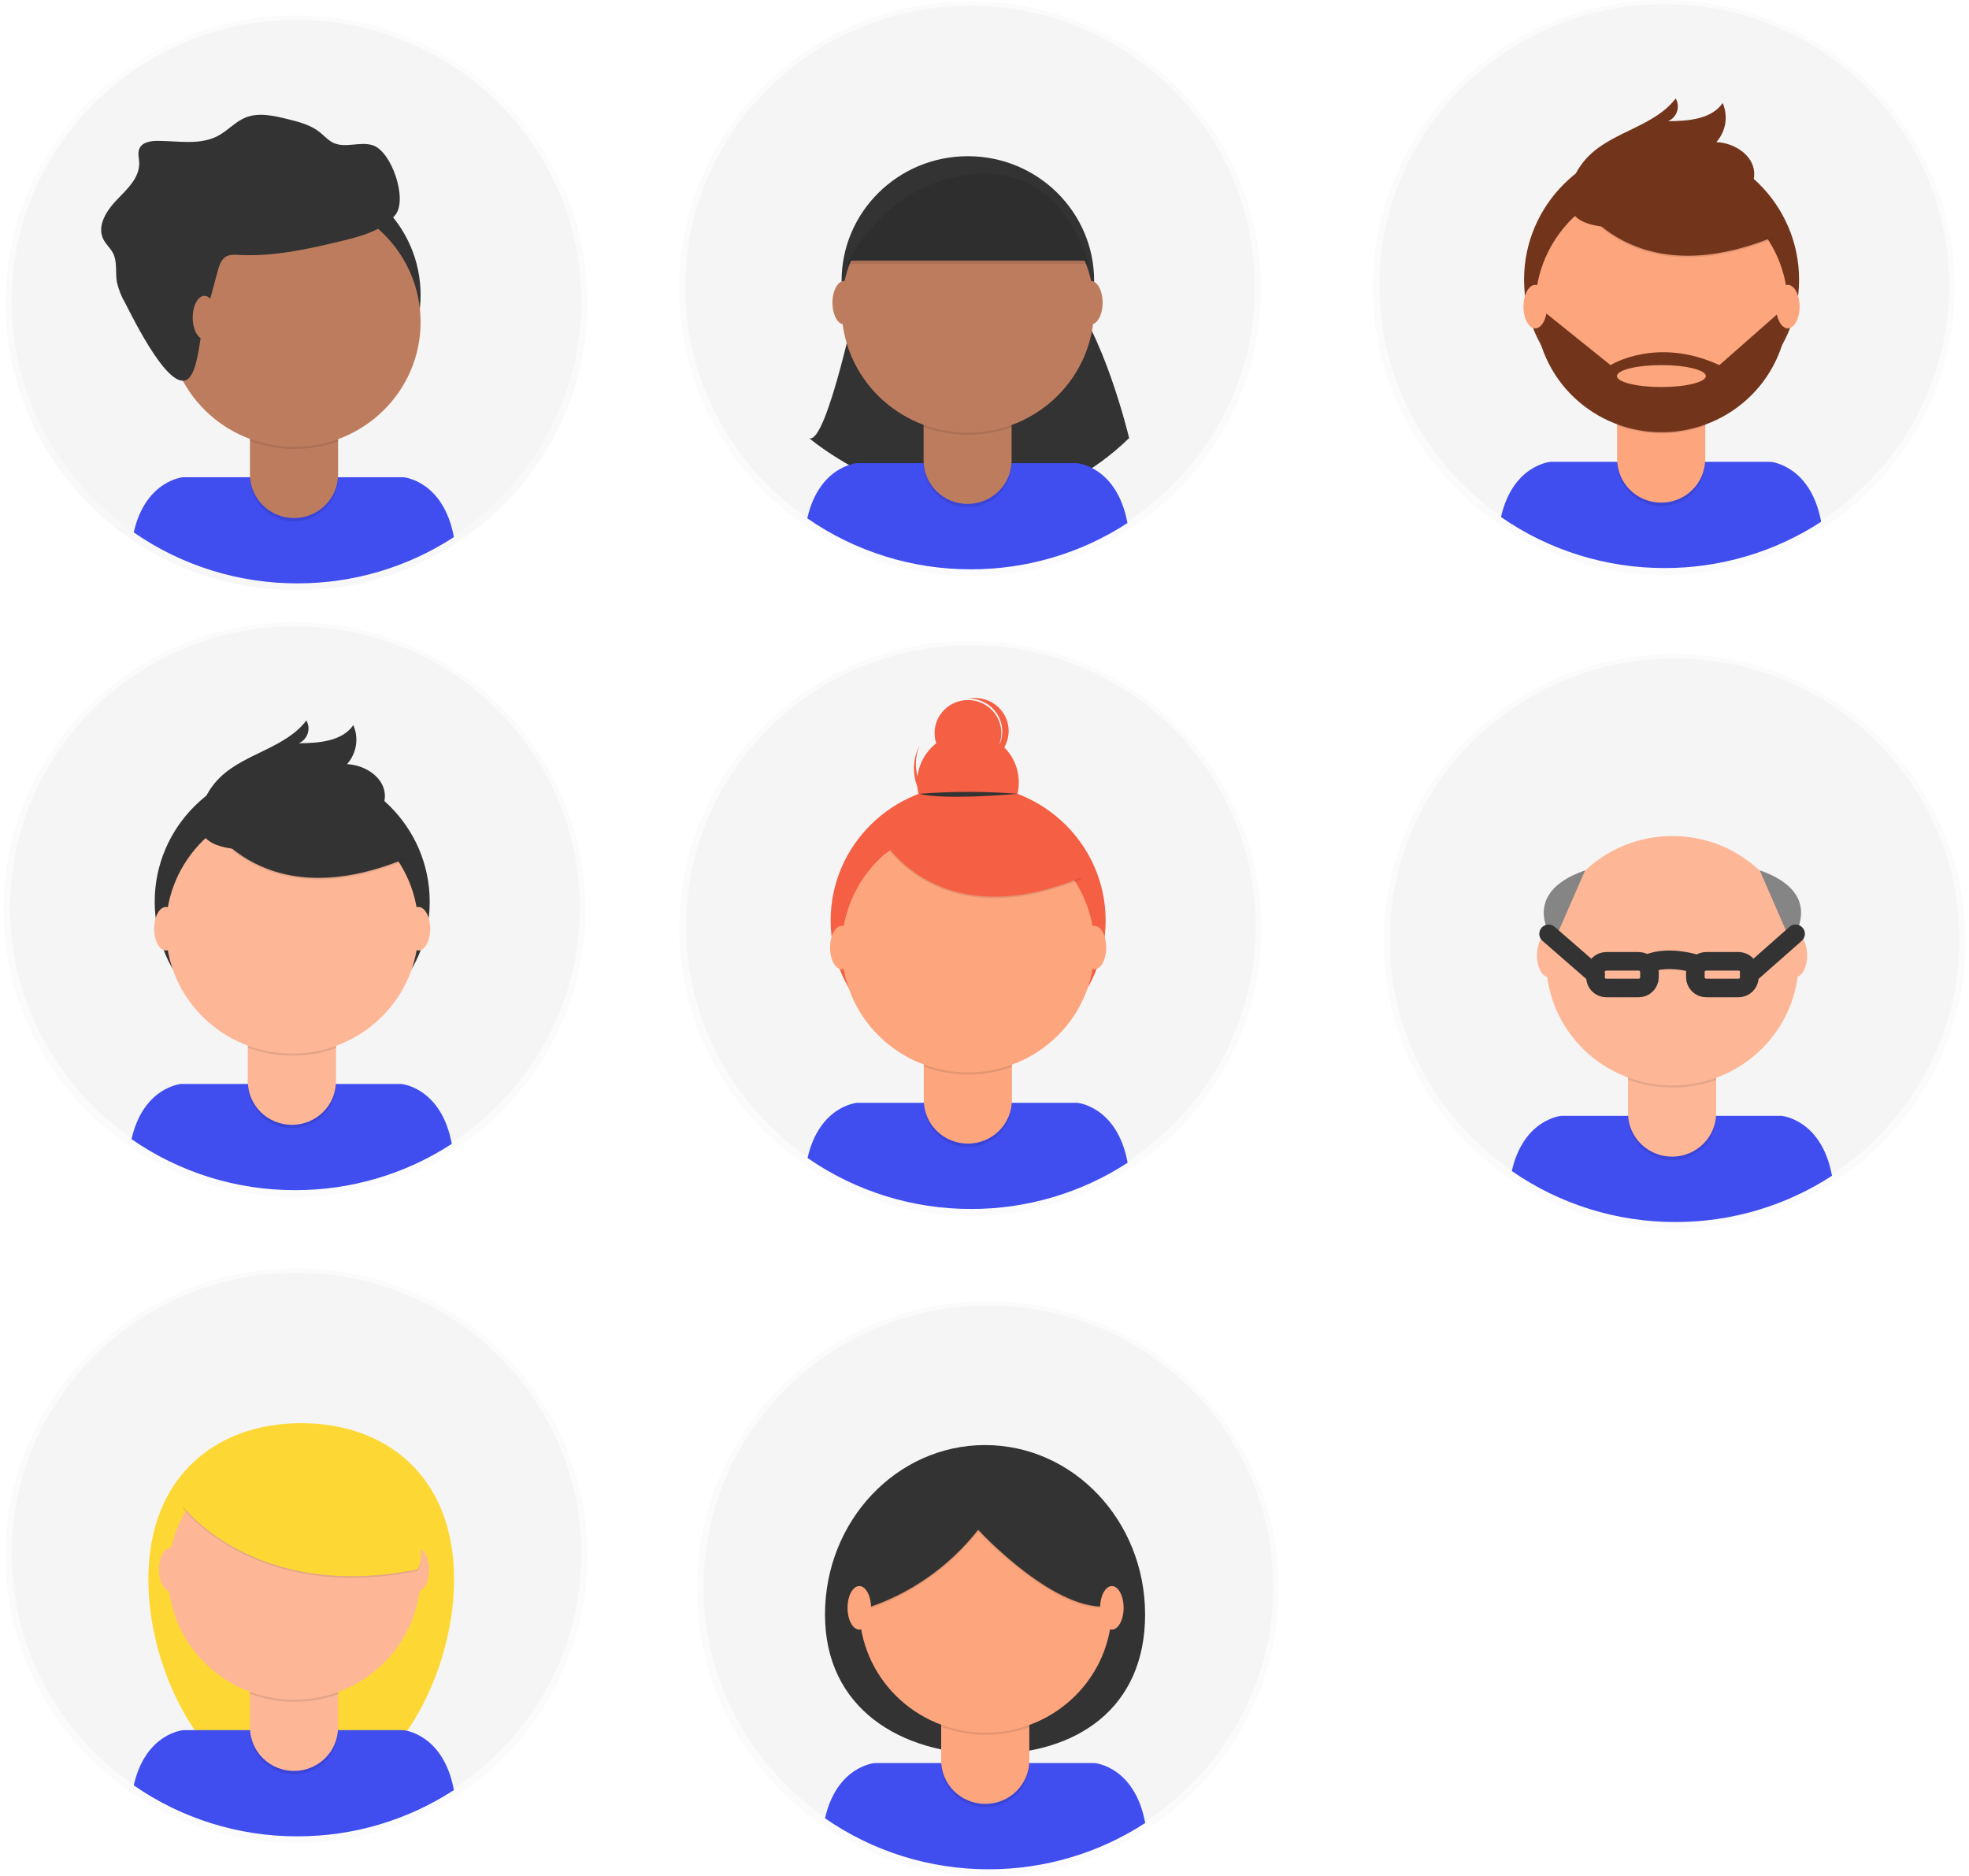 <svg width="212" height="202" viewBox="0 0 212 202" fill="none" xmlns="http://www.w3.org/2000/svg">
<g clip-path="url(#clip0)">
<g opacity="0.5">
<path opacity="0.5" d="M31.925 63.551C49.229 63.551 63.256 49.695 63.256 32.604C63.256 15.512 49.229 1.656 31.925 1.656C14.621 1.656 0.593 15.512 0.593 32.604C0.593 49.695 14.621 63.551 31.925 63.551Z" fill="url(#paint0_linear)"/>
</g>
<path d="M31.924 62.729C48.862 62.729 62.593 49.166 62.593 32.436C62.593 15.705 48.862 2.143 31.924 2.143C14.986 2.143 1.255 15.705 1.255 32.436C1.255 49.166 14.986 62.729 31.924 62.729Z" fill="#F5F5F5"/>
<path d="M32.011 62.813C38.004 62.823 43.867 61.09 48.87 57.83C47.74 51.731 43.438 51.381 43.438 51.381H19.726C19.726 51.381 15.67 51.709 14.4 57.322C19.555 60.904 25.707 62.822 32.011 62.813V62.813Z" fill="#404DEF"/>
<path d="M31.689 45.197C39.198 45.197 45.285 39.184 45.285 31.767C45.285 24.351 39.198 18.338 31.689 18.338C24.18 18.338 18.093 24.351 18.093 31.767C18.093 39.184 24.18 45.197 31.689 45.197Z" fill="#333333"/>
<path opacity="0.1" d="M26.912 43.947H36.398V51.443C36.398 52.685 35.899 53.877 35.01 54.755C34.12 55.633 32.914 56.127 31.656 56.127C30.399 56.127 29.192 55.633 28.303 54.755C27.414 53.877 26.914 52.685 26.914 51.443V43.947H26.912Z" fill="black"/>
<path d="M27.817 43.6H35.493C35.733 43.6 35.963 43.694 36.133 43.862C36.303 44.029 36.398 44.257 36.398 44.494V51.095C36.398 52.338 35.899 53.529 35.009 54.407C34.12 55.286 32.914 55.779 31.656 55.779C30.399 55.779 29.192 55.286 28.303 54.407C27.414 53.529 26.914 52.338 26.914 51.095V44.494C26.914 44.257 27.009 44.03 27.179 43.863C27.348 43.695 27.578 43.6 27.817 43.6Z" fill="#BE7C5E"/>
<path opacity="0.1" d="M26.931 47.486C29.988 48.614 33.354 48.624 36.417 47.512V46.361H26.931V47.486Z" fill="black"/>
<path d="M31.689 48.113C39.198 48.113 45.285 42.1 45.285 34.683C45.285 27.267 39.198 21.254 31.689 21.254C24.18 21.254 18.093 27.267 18.093 34.683C18.093 42.1 24.18 48.113 31.689 48.113Z" fill="#BE7C5E"/>
<path d="M23.451 29.146C23.61 28.566 23.811 27.928 24.338 27.626C24.754 27.386 25.27 27.423 25.752 27.447C29.51 27.65 33.235 26.804 36.89 25.92C38.98 25.415 41.216 24.801 42.568 23.137C43.92 21.474 42.157 16.245 40.099 15.628C38.748 15.22 37.18 15.981 35.898 15.382C35.328 15.115 34.909 14.616 34.417 14.226C33.408 13.425 32.113 13.102 30.859 12.797C29.393 12.44 27.809 12.09 26.417 12.664C25.335 13.107 24.546 14.044 23.521 14.6C21.572 15.668 19.196 15.171 16.962 15.166C16.208 15.166 15.308 15.316 15.008 15.999C14.805 16.464 14.967 16.993 14.989 17.497C15.054 19.1 13.716 20.347 12.594 21.503C11.472 22.659 10.412 24.309 11.12 25.746C11.39 26.294 11.885 26.708 12.166 27.25C12.65 28.19 12.407 29.325 12.583 30.363C12.759 31.152 13.057 31.908 13.467 32.606C14.3 34.209 18.482 42.834 20.404 40.642C21.334 39.574 21.485 36.487 21.861 35.098C22.38 33.102 22.91 31.118 23.451 29.146Z" fill="#333333"/>
<path d="M22.015 36.537C22.714 36.537 23.281 35.489 23.281 34.196C23.281 32.902 22.714 31.854 22.015 31.854C21.317 31.854 20.75 32.902 20.75 34.196C20.75 35.489 21.317 36.537 22.015 36.537Z" fill="#BE7C5E"/>
<g opacity="0.5">
<path opacity="0.5" d="M104.476 130.906C121.78 130.906 135.808 117.051 135.808 99.959C135.808 82.867 121.78 69.012 104.476 69.012C87.173 69.012 73.145 82.867 73.145 99.959C73.145 117.051 87.173 130.906 104.476 130.906Z" fill="url(#paint1_linear)"/>
</g>
<path d="M104.536 130.053C121.474 130.053 135.205 116.49 135.205 99.76C135.205 83.029 121.474 69.467 104.536 69.467C87.598 69.467 73.867 83.029 73.867 99.76C73.867 116.49 87.598 130.053 104.536 130.053Z" fill="#F5F5F5"/>
<path d="M104.563 130.174C110.553 130.182 116.412 128.449 121.412 125.191C120.282 119.092 115.98 118.742 115.98 118.742H92.275C92.275 118.742 88.22 119.071 86.95 124.684C92.106 128.266 98.259 130.184 104.563 130.174V130.174Z" fill="#404DEF"/>
<path d="M104.238 113.746C112.415 113.746 119.043 107.199 119.043 99.123C119.043 91.047 112.415 84.5 104.238 84.5C96.062 84.5 89.434 91.047 89.434 99.123C89.434 107.199 96.062 113.746 104.238 113.746Z" fill="#F55F44"/>
<path opacity="0.1" d="M99.461 111.303H108.948V118.799C108.948 120.041 108.449 121.232 107.559 122.111C106.67 122.989 105.464 123.482 104.206 123.482C102.948 123.482 101.742 122.989 100.853 122.111C99.964 121.232 99.464 120.041 99.464 118.799V111.303H99.461Z" fill="black"/>
<path d="M100.367 110.955H108.042C108.161 110.955 108.279 110.978 108.389 111.023C108.499 111.068 108.599 111.134 108.683 111.217C108.767 111.3 108.834 111.399 108.879 111.507C108.925 111.616 108.948 111.732 108.948 111.85V118.451C108.948 119.066 108.825 119.675 108.587 120.243C108.349 120.812 108 121.328 107.559 121.763C107.119 122.198 106.596 122.543 106.021 122.778C105.445 123.014 104.829 123.135 104.206 123.135V123.135C103.583 123.135 102.967 123.014 102.391 122.778C101.816 122.543 101.293 122.198 100.853 121.763C100.413 121.328 100.063 120.812 99.825 120.243C99.587 119.675 99.464 119.066 99.464 118.451V111.85C99.464 111.612 99.559 111.385 99.729 111.217C99.899 111.049 100.13 110.955 100.37 110.955H100.367Z" fill="#FDA57D"/>
<path opacity="0.1" d="M99.48 114.841C102.538 115.97 105.903 115.979 108.967 114.868V113.717H99.48V114.841Z" fill="black"/>
<path d="M104.239 115.468C111.748 115.468 117.835 109.456 117.835 102.039C117.835 94.622 111.748 88.609 104.239 88.609C96.73 88.609 90.643 94.622 90.643 102.039C90.643 109.456 96.73 115.468 104.239 115.468Z" fill="#FDA57D"/>
<path d="M104.22 89.653C107.242 89.653 109.692 87.234 109.692 84.249C109.692 81.264 107.242 78.844 104.22 78.844C101.197 78.844 98.748 81.264 98.748 84.249C98.748 87.234 101.197 89.653 104.22 89.653Z" fill="#F55F44"/>
<path d="M104.219 82.475C106.204 82.475 107.813 80.886 107.813 78.926C107.813 76.966 106.204 75.377 104.219 75.377C102.235 75.377 100.626 76.966 100.626 78.926C100.626 80.886 102.235 82.475 104.219 82.475Z" fill="#F55F44"/>
<path d="M101.846 87.212C100.562 86.643 99.549 85.608 99.018 84.321C98.487 83.034 98.478 81.594 98.993 80.301C98.956 80.376 98.918 80.453 98.883 80.53C98.588 81.178 98.426 81.877 98.406 82.586C98.385 83.296 98.506 84.003 98.761 84.666C99.017 85.329 99.403 85.937 99.896 86.453C100.389 86.969 100.98 87.385 101.636 87.675C102.292 87.966 102.999 88.126 103.718 88.146C104.436 88.167 105.152 88.047 105.823 87.795C106.495 87.542 107.11 87.162 107.632 86.674C108.155 86.187 108.575 85.603 108.87 84.955C108.905 84.878 108.937 84.8 108.97 84.72C108.334 85.961 107.24 86.912 105.913 87.376C104.586 87.84 103.13 87.781 101.846 87.212Z" fill="#F55F44"/>
<path opacity="0.1" d="M94.557 89.824C94.557 89.824 100.286 101.307 116.456 94.631L112.693 88.802L106.023 86.436L94.557 89.824Z" fill="black"/>
<path d="M94.557 89.654C94.557 89.654 100.286 101.137 116.456 94.461L112.693 88.632L106.023 86.266L94.557 89.654Z" fill="#F55F44"/>
<path d="M98.972 85.471C102.498 85.197 106.039 85.197 109.565 85.471C109.565 85.471 101.741 86.189 98.972 85.471Z" fill="#333333"/>
<path d="M105.042 75.161C104.77 75.151 104.498 75.171 104.23 75.222H104.439C105.324 75.25 106.167 75.6 106.806 76.204C107.446 76.809 107.837 77.626 107.904 78.498C107.971 79.37 107.709 80.236 107.17 80.929C106.63 81.622 105.85 82.094 104.979 82.253C105.932 82.262 106.848 81.896 107.528 81.237C108.207 80.578 108.594 79.68 108.602 78.739C108.611 77.798 108.241 76.893 107.573 76.222C106.906 75.551 105.996 75.169 105.044 75.161H105.042Z" fill="#F55F44"/>
<path d="M90.64 104.367C91.339 104.367 91.905 103.319 91.905 102.026C91.905 100.732 91.339 99.684 90.64 99.684C89.941 99.684 89.374 100.732 89.374 102.026C89.374 103.319 89.941 104.367 90.64 104.367Z" fill="#FDA57D"/>
<path d="M117.835 104.367C118.533 104.367 119.1 103.319 119.1 102.026C119.1 100.732 118.533 99.684 117.835 99.684C117.136 99.684 116.569 100.732 116.569 102.026C116.569 103.319 117.136 104.367 117.835 104.367Z" fill="#FDA57D"/>
<path d="M93.7 89.992L96.352 88.641L96.95 90.806L95.325 91.898L93.7 89.992Z" fill="#F55F44"/>
<g opacity="0.5">
<path opacity="0.5" d="M104.447 62.031C121.751 62.031 135.778 48.176 135.778 31.084C135.778 13.992 121.751 0.137 104.447 0.137C87.143 0.137 73.115 13.992 73.115 31.084C73.115 48.176 87.143 62.031 104.447 62.031Z" fill="url(#paint2_linear)"/>
</g>
<path d="M104.447 61.209C121.385 61.209 135.116 47.647 135.116 30.916C135.116 14.186 121.385 0.623 104.447 0.623C87.509 0.623 73.778 14.186 73.778 30.916C73.778 47.647 87.509 61.209 104.447 61.209Z" fill="#F5F5F5"/>
<path d="M92.484 31.186C92.484 31.186 89.007 48.105 87.109 47.168C87.109 47.168 105.412 62.784 121.574 47.168C121.574 47.168 118.727 35.245 114.618 31.186H92.484Z" fill="#333333"/>
<path d="M104.533 61.299C110.526 61.309 116.39 59.576 121.393 56.316C120.263 50.217 115.961 49.867 115.961 49.867H92.246C92.246 49.867 88.19 50.196 86.92 55.809C92.076 59.391 98.229 61.309 104.533 61.299V61.299Z" fill="#404DEF"/>
<path d="M104.209 43.677C111.718 43.677 117.805 37.665 117.805 30.248C117.805 22.831 111.718 16.818 104.209 16.818C96.7 16.818 90.612 22.831 90.612 30.248C90.612 37.665 96.7 43.677 104.209 43.677Z" fill="#333333"/>
<path opacity="0.1" d="M99.432 42.428H108.918V49.924C108.918 51.164 108.42 52.355 107.532 53.233C106.645 54.111 105.441 54.605 104.184 54.607C102.927 54.607 101.721 54.114 100.831 53.236C99.942 52.357 99.442 51.166 99.442 49.924V42.428H99.432Z" fill="black"/>
<path d="M100.337 42.08H108.013C108.253 42.08 108.483 42.174 108.653 42.342C108.823 42.51 108.918 42.737 108.918 42.975V49.576C108.918 50.817 108.42 52.007 107.532 52.885C106.645 53.763 105.441 54.258 104.184 54.26C102.927 54.26 101.721 53.766 100.831 52.888C99.942 52.01 99.442 50.818 99.442 49.576V42.972C99.443 42.737 99.537 42.512 99.705 42.345C99.872 42.178 100.099 42.083 100.337 42.08Z" fill="#BE7C5E"/>
<path opacity="0.1" d="M99.451 45.966C102.508 47.095 105.874 47.104 108.937 45.993V44.842H99.451V45.966Z" fill="black"/>
<path d="M104.209 46.591C111.718 46.591 117.805 40.579 117.805 33.162C117.805 25.745 111.718 19.732 104.209 19.732C96.7 19.732 90.612 25.745 90.612 33.162C90.612 40.579 96.7 46.591 104.209 46.591Z" fill="#BE7C5E"/>
<path d="M91.213 28.06H117.14C117.14 28.06 114.926 17.72 105.125 18.38C95.325 19.04 91.213 28.06 91.213 28.06Z" fill="#333333"/>
<path d="M90.894 34.932C91.593 34.932 92.159 33.883 92.159 32.59C92.159 31.297 91.593 30.248 90.894 30.248C90.195 30.248 89.629 31.297 89.629 32.59C89.629 33.883 90.195 34.932 90.894 34.932Z" fill="#BE7C5E"/>
<path d="M117.453 34.932C118.152 34.932 118.719 33.883 118.719 32.59C118.719 31.297 118.152 30.248 117.453 30.248C116.755 30.248 116.188 31.297 116.188 32.59C116.188 33.883 116.755 34.932 117.453 34.932Z" fill="#BE7C5E"/>
<path opacity="0.1" d="M91.213 28.408H117.14C117.14 28.408 114.926 18.068 105.125 18.727C95.325 19.387 91.213 28.408 91.213 28.408Z" fill="black"/>
<g opacity="0.5">
<path opacity="0.5" d="M179.135 61.895C196.439 61.895 210.467 48.039 210.467 30.947C210.467 13.856 196.439 0 179.135 0C161.831 0 147.804 13.856 147.804 30.947C147.804 48.039 161.831 61.895 179.135 61.895Z" fill="url(#paint3_linear)"/>
</g>
<path d="M179.194 61.041C196.133 61.041 209.864 47.478 209.864 30.748C209.864 14.018 196.133 0.455 179.194 0.455C162.256 0.455 148.525 14.018 148.525 30.748C148.525 47.478 162.256 61.041 179.194 61.041Z" fill="#F5F5F5"/>
<path d="M179.222 61.163C185.215 61.173 191.078 59.44 196.081 56.18C194.948 50.078 190.649 49.728 190.649 49.728H166.937C166.937 49.728 162.881 50.057 161.611 55.67C166.766 59.253 172.918 61.172 179.222 61.163V61.163Z" fill="#404DEF"/>
<path d="M178.9 44.733C187.076 44.733 193.704 38.186 193.704 30.11C193.704 22.033 187.076 15.486 178.9 15.486C170.723 15.486 164.095 22.033 164.095 30.11C164.095 38.186 170.723 44.733 178.9 44.733Z" fill="#72351C"/>
<path opacity="0.1" d="M174.12 42.289H183.607V49.785C183.608 50.401 183.486 51.011 183.248 51.58C183.01 52.149 182.661 52.666 182.221 53.102C181.78 53.538 181.257 53.884 180.681 54.12C180.105 54.355 179.488 54.477 178.865 54.477V54.477C177.607 54.477 176.401 53.983 175.511 53.105C174.622 52.227 174.123 51.035 174.123 49.793V42.289H174.12Z" fill="black"/>
<path d="M175.017 41.941H182.693C182.933 41.941 183.163 42.036 183.333 42.203C183.503 42.371 183.599 42.599 183.599 42.836V49.437C183.599 50.679 183.099 51.871 182.21 52.749C181.32 53.628 180.114 54.121 178.857 54.121C177.599 54.121 176.393 53.628 175.503 52.749C174.614 51.871 174.115 50.679 174.115 49.437V42.836C174.115 42.599 174.21 42.371 174.38 42.203C174.55 42.036 174.78 41.941 175.02 41.941H175.017Z" fill="#FDA57D"/>
<path opacity="0.1" d="M174.131 45.825C177.188 46.954 180.554 46.964 183.618 45.852V44.701H174.131V45.825Z" fill="black"/>
<path d="M178.9 46.455C186.409 46.455 192.496 40.442 192.496 33.025C192.496 25.608 186.409 19.596 178.9 19.596C171.391 19.596 165.304 25.608 165.304 33.025C165.304 40.442 171.391 46.455 178.9 46.455Z" fill="#FDA57D"/>
<path opacity="0.1" d="M169.216 20.811C169.216 20.811 174.944 32.293 191.114 25.617L187.351 19.788L180.681 17.422L169.216 20.811Z" fill="black"/>
<path d="M169.216 20.643C169.216 20.643 174.944 32.125 191.114 25.449L187.351 19.62L180.681 17.254L169.216 20.643Z" fill="#72351C"/>
<path d="M169.164 19.865C169.55 18.683 170.218 17.611 171.111 16.738C173.785 14.126 178.17 13.576 180.419 10.596C180.541 10.807 180.617 11.04 180.642 11.282C180.668 11.524 180.641 11.768 180.565 11.999C180.488 12.23 180.364 12.443 180.199 12.623C180.034 12.804 179.833 12.948 179.608 13.047C181.771 13.034 184.261 12.847 185.477 11.095C185.779 11.787 185.875 12.55 185.755 13.294C185.634 14.038 185.303 14.733 184.799 15.298C186.708 15.384 188.746 16.663 188.87 18.548C188.952 19.803 188.157 20.992 187.11 21.713C186.064 22.434 184.804 22.757 183.561 23.024C179.933 23.825 166.796 27.139 169.164 19.865Z" fill="#72351C"/>
<path d="M192.496 33.143H192.136L185.123 39.314C178.364 36.19 173.406 39.314 173.406 39.314L166.053 33.402L165.312 33.492C165.412 37.017 166.912 40.362 169.487 42.803C172.063 45.245 175.507 46.589 179.077 46.544C182.647 46.498 186.055 45.068 188.566 42.562C191.077 40.055 192.49 36.674 192.499 33.148L192.496 33.143ZM178.881 41.675C176.237 41.675 174.093 41.14 174.093 40.492C174.093 39.843 176.237 39.309 178.881 39.309C181.525 39.309 183.669 39.843 183.669 40.492C183.669 41.14 181.525 41.675 178.878 41.675H178.881Z" fill="#72351C"/>
<path d="M165.298 35.354C165.997 35.354 166.563 34.305 166.563 33.012C166.563 31.718 165.997 30.67 165.298 30.67C164.599 30.67 164.033 31.718 164.033 33.012C164.033 34.305 164.599 35.354 165.298 35.354Z" fill="#FDA57D"/>
<path d="M192.493 35.354C193.192 35.354 193.759 34.305 193.759 33.012C193.759 31.718 193.192 30.67 192.493 30.67C191.795 30.67 191.228 31.718 191.228 33.012C191.228 34.305 191.795 35.354 192.493 35.354Z" fill="#FDA57D"/>
<g opacity="0.5">
<path opacity="0.5" d="M31.7 128.879C49.004 128.879 63.031 115.023 63.031 97.932C63.031 80.84 49.004 66.984 31.7 66.984C14.396 66.984 0.368 80.84 0.368 97.932C0.368 115.023 14.396 128.879 31.7 128.879Z" fill="url(#paint4_linear)"/>
</g>
<path d="M31.759 128.026C48.697 128.026 62.428 114.463 62.428 97.733C62.428 81.002 48.697 67.439 31.759 67.439C14.821 67.439 1.09 81.002 1.09 97.733C1.09 114.463 14.821 128.026 31.759 128.026Z" fill="#F5F5F5"/>
<path d="M31.786 128.147C37.778 128.156 43.641 126.423 48.643 123.164C47.513 117.065 43.211 116.715 43.211 116.715H19.488C19.488 116.715 15.432 117.043 14.162 122.656C19.321 126.241 25.478 128.159 31.786 128.147V128.147Z" fill="#404DEF"/>
<path d="M31.462 111.719C39.638 111.719 46.266 105.172 46.266 97.096C46.266 89.02 39.638 82.473 31.462 82.473C23.285 82.473 16.657 89.02 16.657 97.096C16.657 105.172 23.285 111.719 31.462 111.719Z" fill="#333333"/>
<path opacity="0.1" d="M26.685 109.275H36.171V116.771C36.171 118.013 35.672 119.205 34.782 120.083C33.893 120.962 32.687 121.455 31.429 121.455V121.455C30.172 121.455 28.965 120.962 28.076 120.083C27.187 119.205 26.687 118.013 26.687 116.771V109.275H26.685Z" fill="black"/>
<path d="M27.59 108.928H35.266C35.506 108.928 35.736 109.023 35.906 109.19C36.076 109.358 36.171 109.586 36.171 109.823V116.43C36.171 117.672 35.672 118.863 34.782 119.742C33.893 120.62 32.687 121.114 31.429 121.114C30.806 121.114 30.189 120.993 29.614 120.758C29.038 120.523 28.515 120.178 28.074 119.743C27.634 119.308 27.284 118.791 27.046 118.223C26.807 117.654 26.685 117.045 26.685 116.43V109.82C26.685 109.583 26.78 109.356 26.95 109.188C27.12 109.02 27.35 108.926 27.59 108.926V108.928Z" fill="#FDB797"/>
<path opacity="0.1" d="M26.704 112.814C29.761 113.943 33.127 113.952 36.19 112.841V111.682H26.704V112.814Z" fill="black"/>
<path d="M31.462 113.441C38.971 113.441 45.058 107.428 45.058 100.011C45.058 92.595 38.971 86.582 31.462 86.582C23.953 86.582 17.866 92.595 17.866 100.011C17.866 107.428 23.953 113.441 31.462 113.441Z" fill="#FDB797"/>
<path opacity="0.1" d="M21.78 87.795C21.78 87.795 27.509 99.278 43.679 92.602L39.916 86.772L33.246 84.406L21.78 87.795Z" fill="black"/>
<path d="M21.78 87.627C21.78 87.627 27.509 99.11 43.679 92.434L39.916 86.604L33.246 84.238L21.78 87.627Z" fill="#333333"/>
<path d="M21.729 86.845C22.115 85.664 22.783 84.592 23.675 83.718C26.349 81.106 30.735 80.556 32.984 77.576C33.106 77.787 33.182 78.021 33.207 78.263C33.232 78.504 33.206 78.749 33.129 78.98C33.053 79.211 32.928 79.423 32.764 79.604C32.599 79.784 32.398 79.929 32.173 80.028C34.336 80.014 36.826 79.827 38.042 78.076C38.343 78.768 38.439 79.53 38.319 80.274C38.199 81.018 37.868 81.713 37.364 82.279C39.272 82.364 41.311 83.643 41.435 85.529C41.516 86.784 40.721 87.972 39.675 88.693C38.629 89.414 37.366 89.743 36.123 90.015C32.495 90.811 19.361 94.125 21.729 86.845Z" fill="#333333"/>
<path d="M17.86 102.342C18.559 102.342 19.125 101.294 19.125 100C19.125 98.707 18.559 97.658 17.86 97.658C17.161 97.658 16.595 98.707 16.595 100C16.595 101.294 17.161 102.342 17.86 102.342Z" fill="#FDB797"/>
<path d="M45.055 102.342C45.754 102.342 46.32 101.294 46.32 100C46.32 98.707 45.754 97.658 45.055 97.658C44.356 97.658 43.79 98.707 43.79 100C43.79 101.294 44.356 102.342 45.055 102.342Z" fill="#FDB797"/>
<g opacity="0.5">
<path opacity="0.5" d="M180.303 132.309C197.607 132.309 211.634 118.453 211.634 101.361C211.634 84.27 197.607 70.414 180.303 70.414C162.999 70.414 148.971 84.27 148.971 101.361C148.971 118.453 162.999 132.309 180.303 132.309Z" fill="url(#paint5_linear)"/>
</g>
<path d="M180.303 131.486C197.241 131.486 210.972 117.924 210.972 101.193C210.972 84.463 197.241 70.9 180.303 70.9C163.365 70.9 149.634 84.463 149.634 101.193C149.634 117.924 163.365 131.486 180.303 131.486Z" fill="#F5F5F5"/>
<path d="M180.39 131.578C186.383 131.588 192.246 129.855 197.249 126.595C196.119 120.496 191.817 120.146 191.817 120.146H168.102C168.102 120.146 164.047 120.475 162.776 126.088C167.932 129.671 174.085 131.589 180.39 131.578V131.578Z" fill="#404DEF"/>
<path opacity="0.1" d="M175.288 112.707H184.775V120.203C184.775 121.445 184.275 122.636 183.386 123.515C182.496 124.393 181.29 124.887 180.033 124.887V124.887C179.41 124.887 178.793 124.766 178.217 124.531C177.641 124.296 177.118 123.951 176.678 123.516C176.237 123.081 175.888 122.564 175.649 121.996C175.411 121.427 175.288 120.818 175.288 120.203V112.707Z" fill="black"/>
<path d="M176.194 112.359H183.869C184.109 112.359 184.339 112.454 184.509 112.621C184.679 112.789 184.775 113.017 184.775 113.254V119.855C184.775 121.097 184.275 122.289 183.386 123.167C182.496 124.046 181.29 124.539 180.033 124.539V124.539C179.41 124.539 178.793 124.419 178.217 124.183C177.641 123.948 177.118 123.603 176.678 123.168C176.237 122.733 175.888 122.217 175.649 121.648C175.411 121.08 175.288 120.471 175.288 119.855V113.254C175.288 113.017 175.383 112.789 175.553 112.621C175.723 112.454 175.953 112.359 176.194 112.359V112.359Z" fill="#FDB797"/>
<path opacity="0.1" d="M175.307 116.245C178.364 117.374 181.73 117.383 184.794 116.272V115.121H175.307V116.245Z" fill="black"/>
<path d="M180.065 116.875C187.574 116.875 193.661 110.862 193.661 103.445C193.661 96.028 187.574 90.016 180.065 90.016C172.556 90.016 166.469 96.028 166.469 103.445C166.469 110.862 172.556 116.875 180.065 116.875Z" fill="#FDB797"/>
<path d="M166.75 105.211C167.449 105.211 168.015 104.163 168.015 102.869C168.015 101.576 167.449 100.527 166.75 100.527C166.051 100.527 165.485 101.576 165.485 102.869C165.485 104.163 166.051 105.211 166.75 105.211Z" fill="#FDB797"/>
<path d="M193.31 105.211C194.008 105.211 194.575 104.163 194.575 102.869C194.575 101.576 194.008 100.527 193.31 100.527C192.611 100.527 192.044 101.576 192.044 102.869C192.044 104.163 192.611 105.211 193.31 105.211Z" fill="#FDB797"/>
<path d="M176.421 103.508H172.957C172.308 103.508 171.781 104.028 171.781 104.669V105.22C171.781 105.861 172.308 106.381 172.957 106.381H176.421C177.07 106.381 177.597 105.861 177.597 105.22V104.669C177.597 104.028 177.07 103.508 176.421 103.508Z" stroke="#333333" stroke-width="2" stroke-miterlimit="10"/>
<path d="M183.712 106.379H187.175C187.825 106.379 188.351 105.859 188.351 105.217V104.667C188.351 104.026 187.825 103.506 187.175 103.506H183.712C183.063 103.506 182.536 104.026 182.536 104.667V105.217C182.536 105.859 183.063 106.379 183.712 106.379Z" stroke="#333333" stroke-width="2" stroke-miterlimit="10"/>
<path d="M177.375 103.785C177.375 103.785 179.219 102.797 182.647 103.785" stroke="#333333" stroke-width="2" stroke-miterlimit="10"/>
<path d="M189.465 93.709L192.802 101.365C192.802 101.365 196.881 96.286 189.465 93.709Z" fill="#858585"/>
<path d="M188.351 104.944L193.331 100.551" stroke="#333333" stroke-width="2" stroke-linecap="round" stroke-linejoin="round"/>
<path d="M170.67 93.709L167.334 101.365C167.334 101.365 163.254 96.286 170.67 93.709Z" fill="#858585"/>
<path d="M171.781 104.944L166.734 100.551" stroke="#333333" stroke-width="2" stroke-linecap="round" stroke-linejoin="round"/>
<g opacity="0.5">
<path opacity="0.5" d="M31.925 198.451C49.229 198.451 63.256 184.596 63.256 167.504C63.256 150.412 49.229 136.557 31.925 136.557C14.621 136.557 0.593 150.412 0.593 167.504C0.593 184.596 14.621 198.451 31.925 198.451Z" fill="url(#paint6_linear)"/>
</g>
<path d="M31.924 197.627C48.862 197.627 62.593 184.064 62.593 167.334C62.593 150.604 48.862 137.041 31.924 137.041C14.986 137.041 1.255 150.604 1.255 167.334C1.255 184.064 14.986 197.627 31.924 197.627Z" fill="#F5F5F5"/>
<path d="M48.889 170.06C48.889 181.217 41.519 193.637 32.427 193.637C23.335 193.637 15.973 181.217 15.973 170.06C15.973 158.903 23.343 153.236 32.435 153.236C41.527 153.236 48.889 158.906 48.889 170.06Z" fill="#FDD835"/>
<path d="M32.011 197.723C38.004 197.733 43.867 196 48.87 192.74C47.74 186.641 43.438 186.291 43.438 186.291H19.726C19.726 186.291 15.67 186.619 14.4 192.233C19.555 195.815 25.707 197.733 32.011 197.723Z" fill="#404DEF"/>
<path opacity="0.1" d="M26.912 178.848H36.398V186.343C36.398 187.586 35.899 188.777 35.01 189.655C34.12 190.534 32.914 191.027 31.656 191.027C30.399 191.027 29.192 190.534 28.303 189.655C27.414 188.777 26.914 187.586 26.914 186.343V178.848H26.912Z" fill="black"/>
<path d="M27.817 178.5H35.493C35.733 178.5 35.963 178.594 36.133 178.762C36.303 178.93 36.398 179.157 36.398 179.395V185.996C36.398 187.238 35.899 188.429 35.009 189.308C34.12 190.186 32.914 190.68 31.656 190.68V190.68C30.399 190.68 29.192 190.186 28.303 189.308C27.414 188.429 26.914 187.238 26.914 185.996V179.395C26.914 179.158 27.009 178.931 27.179 178.763C27.348 178.595 27.578 178.501 27.817 178.5Z" fill="#FDB797"/>
<path opacity="0.1" d="M26.931 182.386C29.988 183.515 33.354 183.524 36.417 182.413V181.262H26.931V182.386Z" fill="black"/>
<path d="M31.689 183.013C39.198 183.013 45.285 177.001 45.285 169.584C45.285 162.167 39.198 156.154 31.689 156.154C24.18 156.154 18.093 162.167 18.093 169.584C18.093 177.001 24.18 183.013 31.689 183.013Z" fill="#FDB797"/>
<path d="M18.374 171.352C19.073 171.352 19.639 170.303 19.639 169.01C19.639 167.716 19.073 166.668 18.374 166.668C17.675 166.668 17.109 167.716 17.109 169.01C17.109 170.303 17.675 171.352 18.374 171.352Z" fill="#FDB797"/>
<path d="M44.934 171.352C45.632 171.352 46.199 170.303 46.199 169.01C46.199 167.716 45.632 166.668 44.934 166.668C44.235 166.668 43.668 167.716 43.668 169.01C43.668 170.303 44.235 171.352 44.934 171.352Z" fill="#FDB797"/>
<path opacity="0.1" d="M19.642 162.299C19.642 162.299 27.328 172.689 44.955 169.14C44.955 169.14 46.923 166.774 42.133 159.511C37.342 152.247 24.003 153.43 19.642 162.299Z" fill="black"/>
<path d="M19.642 162.133C19.642 162.133 27.328 172.523 44.955 168.974C44.955 168.974 46.923 166.608 42.133 159.345C37.342 152.081 24.003 153.264 19.642 162.133Z" fill="#FDD835"/>
<g opacity="0.5">
<path opacity="0.5" d="M106.355 202C123.659 202 137.687 188.145 137.687 171.053C137.687 153.961 123.659 140.105 106.355 140.105C89.052 140.105 75.024 153.961 75.024 171.053C75.024 188.145 89.052 202 106.355 202Z" fill="url(#paint7_linear)"/>
</g>
<path d="M106.418 201.149C123.356 201.149 137.087 187.586 137.087 170.856C137.087 154.125 123.356 140.562 106.418 140.562C89.48 140.562 75.749 154.125 75.749 170.856C75.749 187.586 89.48 201.149 106.418 201.149Z" fill="#F5F5F5"/>
<path d="M123.291 173.841C123.291 183.919 115.961 188.878 106.442 188.878C96.923 188.878 88.826 183.919 88.826 173.841C88.826 163.763 96.542 155.594 106.058 155.594C115.575 155.594 123.291 163.755 123.291 173.841Z" fill="#333333"/>
<path d="M106.442 201.268C112.436 201.278 118.301 199.545 123.304 196.285C122.174 190.186 117.873 189.836 117.873 189.836H94.157C94.157 189.836 90.102 190.164 88.831 195.778C93.987 199.36 100.139 201.278 106.442 201.268Z" fill="#404DEF"/>
<path opacity="0.1" d="M101.343 182.389H110.83V189.884C110.831 190.501 110.709 191.112 110.47 191.682C110.232 192.252 109.882 192.77 109.44 193.205C108.998 193.641 108.474 193.987 107.897 194.222C107.32 194.457 106.701 194.578 106.077 194.576V194.576C104.819 194.576 103.613 194.083 102.724 193.204C101.835 192.326 101.335 191.135 101.335 189.892V182.389H101.343Z" fill="black"/>
<path d="M102.246 182.05H109.921C110.162 182.05 110.392 182.144 110.562 182.312C110.732 182.479 110.827 182.707 110.827 182.944V189.545C110.827 190.161 110.704 190.771 110.465 191.34C110.227 191.908 109.877 192.425 109.435 192.86C108.994 193.295 108.47 193.64 107.894 193.875C107.318 194.11 106.7 194.23 106.077 194.229V194.229C104.819 194.229 103.613 193.736 102.724 192.857C101.835 191.979 101.335 190.788 101.335 189.545V182.941C101.335 182.704 101.43 182.477 101.6 182.309C101.77 182.141 102 182.047 102.241 182.047L102.246 182.05Z" fill="#FDA57D"/>
<path opacity="0.1" d="M101.362 185.935C104.419 187.064 107.785 187.073 110.849 185.962V184.811H101.362V185.935Z" fill="black"/>
<path d="M106.12 186.56C113.629 186.56 119.716 180.548 119.716 173.131C119.716 165.714 113.629 159.701 106.12 159.701C98.611 159.701 92.524 165.714 92.524 173.131C92.524 180.548 98.611 186.56 106.12 186.56Z" fill="#FDA57D"/>
<path opacity="0.1" d="M90.45 174.01C90.45 174.01 98.918 172.995 105.32 164.888C105.32 164.888 113.787 174.095 119.687 173.08C119.687 173.08 123.107 169.532 119.687 165.985C116.267 162.439 113.614 157.961 109.083 158.551C104.552 159.141 98.991 159.395 96.598 161.507C94.206 163.619 90.45 174.01 90.45 174.01Z" fill="black"/>
<path d="M90.45 173.84C90.45 173.84 98.918 172.825 105.32 164.718C105.32 164.718 113.787 173.925 119.687 172.911C119.687 172.911 123.107 169.362 119.687 165.815C116.267 162.269 113.614 157.791 109.083 158.381C104.552 158.971 99.002 159.214 96.609 161.35C94.216 163.487 90.45 173.84 90.45 173.84Z" fill="#333333"/>
<path d="M92.519 175.461C93.218 175.461 93.784 174.413 93.784 173.119C93.784 171.826 93.218 170.777 92.519 170.777C91.82 170.777 91.253 171.826 91.253 173.119C91.253 174.413 91.82 175.461 92.519 175.461Z" fill="#FDA57D"/>
<path d="M119.714 175.461C120.413 175.461 120.979 174.413 120.979 173.119C120.979 171.826 120.413 170.777 119.714 170.777C119.015 170.777 118.448 171.826 118.448 173.119C118.448 174.413 119.015 175.461 119.714 175.461Z" fill="#FDA57D"/>
</g>
<defs>
<linearGradient id="paint0_linear" x1="31.925" y1="63.551" x2="31.925" y2="1.659" gradientUnits="userSpaceOnUse">
<stop stop-color="#808080" stop-opacity="0.25"/>
<stop offset="0.54" stop-color="#808080" stop-opacity="0.12"/>
<stop offset="1" stop-color="#808080" stop-opacity="0.1"/>
</linearGradient>
<linearGradient id="paint1_linear" x1="24203.4" y1="30410.4" x2="24203.4" y2="16065.1" gradientUnits="userSpaceOnUse">
<stop stop-color="#808080" stop-opacity="0.25"/>
<stop offset="0.54" stop-color="#808080" stop-opacity="0.12"/>
<stop offset="1" stop-color="#808080" stop-opacity="0.1"/>
</linearGradient>
<linearGradient id="paint2_linear" x1="24196.4" y1="14377.6" x2="24196.4" y2="31.703" gradientUnits="userSpaceOnUse">
<stop stop-color="#808080" stop-opacity="0.25"/>
<stop offset="0.54" stop-color="#808080" stop-opacity="0.12"/>
<stop offset="1" stop-color="#808080" stop-opacity="0.1"/>
</linearGradient>
<linearGradient id="paint3_linear" x1="41582.4" y1="14345.3" x2="41582.4" y2="0" gradientUnits="userSpaceOnUse">
<stop stop-color="#808080" stop-opacity="0.25"/>
<stop offset="0.54" stop-color="#808080" stop-opacity="0.12"/>
<stop offset="1" stop-color="#808080" stop-opacity="0.1"/>
</linearGradient>
<linearGradient id="paint4_linear" x1="7262.37" y1="29938.6" x2="7262.37" y2="15593.2" gradientUnits="userSpaceOnUse">
<stop stop-color="#808080" stop-opacity="0.25"/>
<stop offset="0.54" stop-color="#808080" stop-opacity="0.12"/>
<stop offset="1" stop-color="#808080" stop-opacity="0.1"/>
</linearGradient>
<linearGradient id="paint5_linear" x1="41854.3" y1="30737.3" x2="41854.3" y2="16392" gradientUnits="userSpaceOnUse">
<stop stop-color="#808080" stop-opacity="0.25"/>
<stop offset="0.54" stop-color="#808080" stop-opacity="0.12"/>
<stop offset="1" stop-color="#808080" stop-opacity="0.1"/>
</linearGradient>
<linearGradient id="paint6_linear" x1="7314.6" y1="46133.6" x2="7314.6" y2="31788.2" gradientUnits="userSpaceOnUse">
<stop stop-color="#808080" stop-opacity="0.25"/>
<stop offset="0.54" stop-color="#808080" stop-opacity="0.12"/>
<stop offset="1" stop-color="#808080" stop-opacity="0.1"/>
</linearGradient>
<linearGradient id="paint7_linear" x1="24640.8" y1="46959.7" x2="24640.8" y2="32614.4" gradientUnits="userSpaceOnUse">
<stop stop-color="#808080" stop-opacity="0.25"/>
<stop offset="0.54" stop-color="#808080" stop-opacity="0.12"/>
<stop offset="1" stop-color="#808080" stop-opacity="0.1"/>
</linearGradient>
<clipPath id="clip0">
<rect width="211.264" height="202" fill="white" transform="translate(0.368)"/>
</clipPath>
</defs>
</svg>
